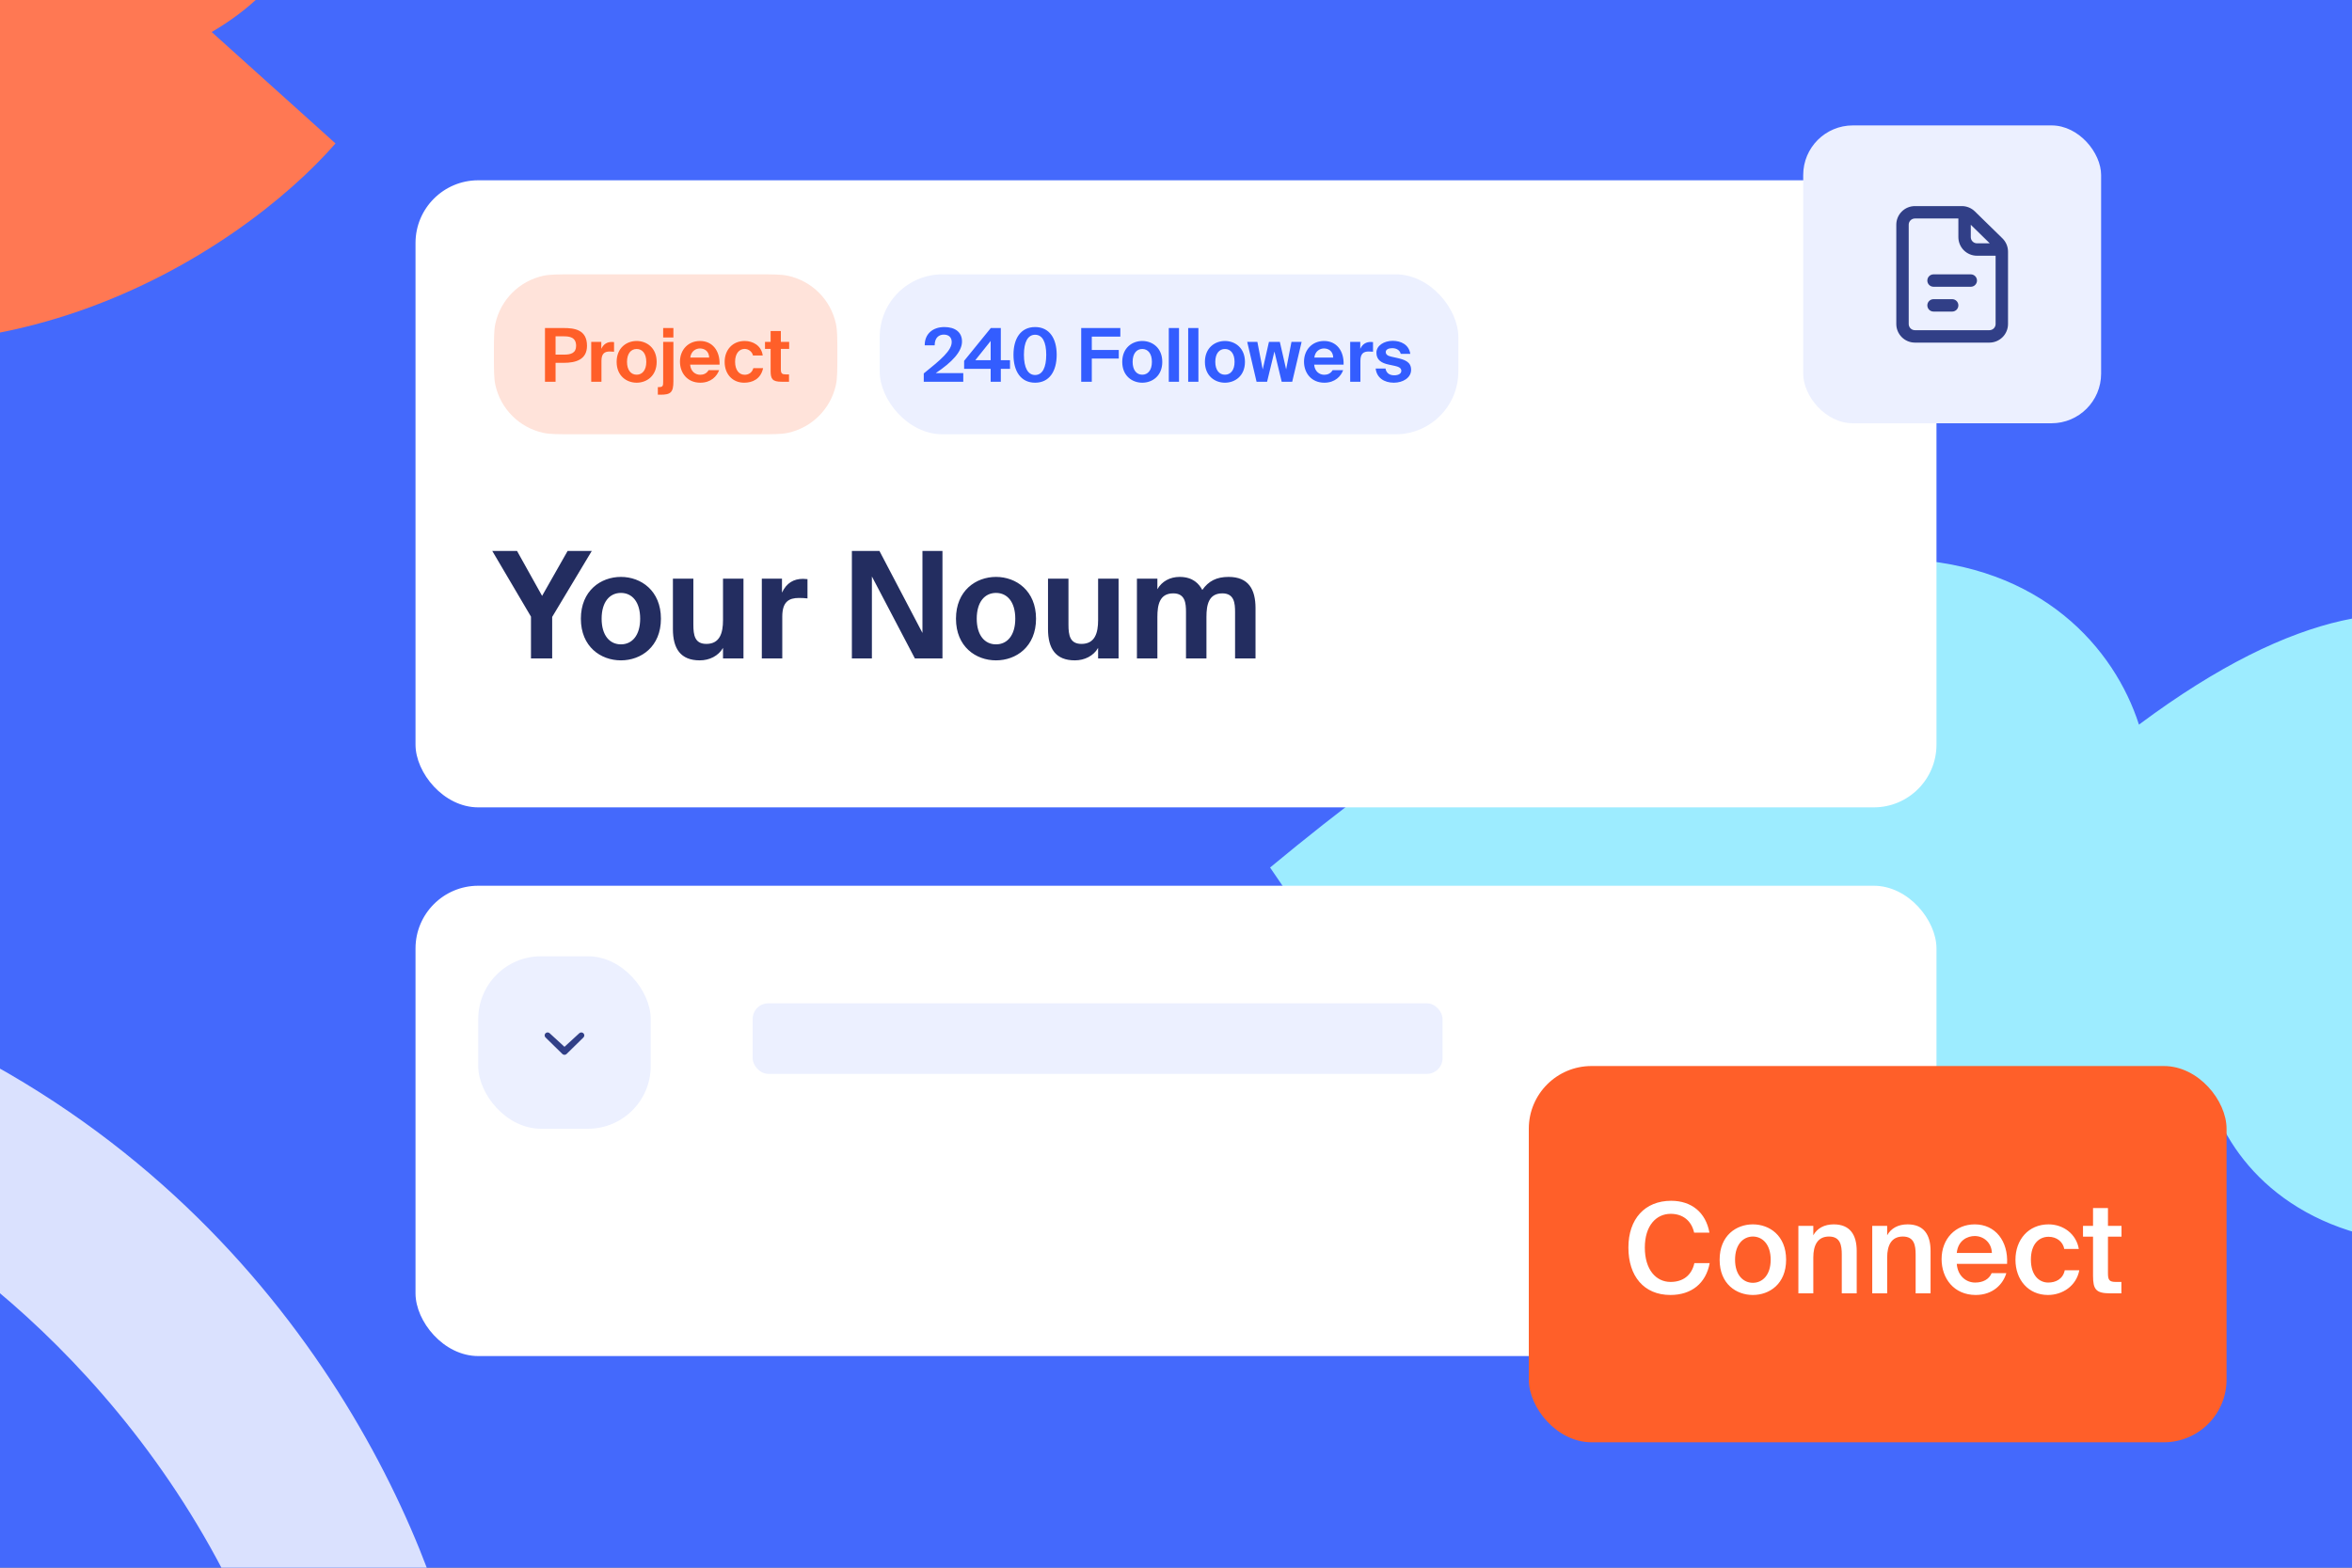<svg width="300" height="200" viewBox="0 0 300 200" fill="none" xmlns="http://www.w3.org/2000/svg">
<rect x="0" y="0" width="300" height="200" fill="#808080" stroke="none"/>
<g clip-path="url(#clip0_1432_147809)">
<rect width="300" height="200" fill="#4469FC"/>
<path d="M42.793 18.301L27.001 4.086C37.143 -1.831 39.768 -9.737 39.813 -12.95L-11.854 -42.815L-43.794 37.223C-3.359 55.174 30.778 32.088 42.793 18.301Z" fill="#FF7853"/>
<path d="M186.925 147.138L162 110.677C235.707 49.492 266.596 73.029 272.827 92.446C313.371 62.21 328.889 87.555 331.579 104.007L363.626 84.887L388.996 120.459C319.562 177.375 289.147 158.403 282.619 141.802C237.042 175.952 222.977 145.36 221.642 125.795L186.925 147.138Z" fill="#9DECFF"/>
<path d="M-16.642 153.708L-5.01 133.639C40.026 156.486 56.727 199.535 59.448 218.203L37.041 222.231C26.322 183.192 -3.214 160.282 -16.642 153.708Z" fill="#DAE1FE"/>
<rect x="53" y="113" width="194" height="60" rx="8" fill="white"/>
<rect x="61" y="122" width="22" height="22" rx="8" fill="#ECF0FF"/>
<path d="M73.88 131.823C73.951 131.752 74.048 131.712 74.149 131.712C74.249 131.712 74.346 131.752 74.418 131.823C74.453 131.857 74.481 131.899 74.5 131.945C74.519 131.99 74.529 132.039 74.529 132.089C74.529 132.139 74.519 132.188 74.5 132.233C74.481 132.279 74.453 132.321 74.418 132.355L72.268 134.462C72.196 134.533 72.1 134.572 71.999 134.572C71.898 134.572 71.802 134.533 71.73 134.462L69.58 132.355C69.545 132.321 69.517 132.279 69.498 132.233C69.479 132.188 69.469 132.139 69.469 132.089C69.469 132.039 69.479 131.99 69.498 131.945C69.517 131.899 69.545 131.857 69.58 131.823C69.652 131.752 69.749 131.712 69.849 131.712C69.95 131.712 70.047 131.752 70.118 131.823L72 133.55L73.88 131.823Z" fill="#313F87"/>
<rect x="96" y="128" width="88" height="9" rx="2" fill="#ECF0FF"/>
<rect x="53" y="23" width="194" height="80" rx="8" fill="white"/>
<path d="M63 45.201C63 43.155 63 42.132 63.186 41.285C63.855 38.236 66.236 35.855 69.284 35.186C70.132 35 71.155 35 73.201 35H96.604C98.65 35 99.673 35 100.521 35.186C103.569 35.855 105.95 38.236 106.619 41.285C106.805 42.132 106.805 43.155 106.805 45.201V45.201C106.805 47.247 106.805 48.27 106.619 49.118C105.95 52.166 103.569 54.547 100.521 55.217C99.673 55.403 98.65 55.403 96.604 55.403H73.201C71.155 55.403 70.132 55.403 69.284 55.217C66.236 54.547 63.855 52.166 63.186 49.118C63 48.27 63 47.247 63 45.201V45.201Z" fill="#FFE3DA"/>
<path d="M71.856 41.847H69.512V48.701H70.864V46.29H71.894C73.473 46.29 74.872 45.865 74.872 44.116C74.872 42.045 73.265 41.847 71.856 41.847ZM70.864 42.906H71.885C72.622 42.906 73.483 43 73.483 44.125C73.483 45.033 72.821 45.241 71.979 45.241H70.864V42.906ZM78.323 44.872V43.643C78.238 43.633 78.124 43.624 78.039 43.624C77.453 43.624 76.99 43.879 76.697 44.503V43.615H75.411V48.701H76.716V46.035C76.716 45.08 77.141 44.844 77.784 44.844C77.973 44.844 78.134 44.853 78.323 44.872ZM78.653 46.167C78.653 47.954 79.92 48.824 81.206 48.824C82.491 48.824 83.758 47.954 83.758 46.167C83.758 44.38 82.491 43.501 81.206 43.501C79.92 43.501 78.653 44.38 78.653 46.167ZM79.976 46.167C79.976 45.099 80.487 44.522 81.206 44.522C81.924 44.522 82.435 45.099 82.435 46.167C82.435 47.226 81.924 47.803 81.206 47.803C80.487 47.803 79.976 47.226 79.976 46.167ZM85.893 41.847H84.588V43.057H85.893V41.847ZM84.588 43.615V48.644C84.588 49.193 84.569 49.382 84.078 49.382H83.908V50.356H84.248C85.524 50.356 85.893 50.081 85.893 48.663V43.615H84.588ZM88.027 46.517H91.781C91.837 44.721 90.854 43.501 89.285 43.501C87.781 43.501 86.732 44.626 86.732 46.139C86.732 47.604 87.687 48.824 89.322 48.824C90.703 48.824 91.45 47.983 91.724 47.226H90.381C90.117 47.671 89.71 47.812 89.313 47.812C88.698 47.812 88.093 47.387 88.027 46.517ZM88.046 45.619C88.15 44.768 88.784 44.456 89.275 44.456C89.823 44.456 90.429 44.759 90.457 45.619H88.046ZM97.288 45.354C97.118 44.087 96.04 43.501 94.981 43.501C93.459 43.501 92.429 44.617 92.429 46.167C92.429 47.699 93.402 48.824 94.925 48.824C95.974 48.824 97.033 48.361 97.335 46.971H96.088C95.917 47.586 95.435 47.812 94.991 47.812C94.272 47.812 93.762 47.217 93.762 46.148C93.762 45.09 94.301 44.513 94.981 44.513C95.473 44.513 95.946 44.872 96.04 45.354H97.288ZM98.294 42.234V43.615H97.576V44.513H98.294V47.33C98.294 48.342 98.521 48.701 99.684 48.701H100.639V47.765H100.242C99.779 47.765 99.599 47.661 99.599 47.141V44.513H100.658V43.615H99.599V42.234H98.294Z" fill="#FF5F29"/>
<rect x="112.207" y="35" width="73.805" height="20.403" rx="8" fill="#ECF0FF"/>
<path d="M122.705 43.567C122.705 42.376 121.826 41.724 120.455 41.724C118.933 41.724 117.931 42.641 117.95 44.059H119.217C119.217 43.038 119.803 42.688 120.38 42.688C121.013 42.688 121.391 43.038 121.391 43.633C121.391 44.721 120.03 45.865 117.827 47.642V48.701H122.866V47.604H119.349C121.457 46.196 122.705 44.853 122.705 43.567ZM128.828 47.056V45.95H127.655V41.847H126.379L122.975 46.035V47.056H126.36V48.701H127.655V47.056H128.828ZM124.403 45.95L126.36 43.501V45.95H124.403ZM129.27 45.26C129.27 47.349 130.197 48.824 132.031 48.824C133.856 48.824 134.782 47.349 134.782 45.26C134.782 43.18 133.856 41.724 132.031 41.724C130.197 41.724 129.27 43.18 129.27 45.26ZM133.449 45.26C133.449 46.905 132.958 47.841 132.031 47.841C131.104 47.841 130.603 46.905 130.603 45.26C130.603 43.624 131.104 42.707 132.031 42.707C132.958 42.707 133.449 43.624 133.449 45.26ZM137.909 41.847V48.701H139.261V45.742H142.702V44.645H139.261V42.943H142.901V41.847H137.909ZM143.144 46.167C143.144 47.954 144.411 48.824 145.697 48.824C146.983 48.824 148.25 47.954 148.25 46.167C148.25 44.38 146.983 43.501 145.697 43.501C144.411 43.501 143.144 44.38 143.144 46.167ZM144.468 46.167C144.468 45.099 144.978 44.522 145.697 44.522C146.416 44.522 146.926 45.099 146.926 46.167C146.926 47.226 146.416 47.803 145.697 47.803C144.978 47.803 144.468 47.226 144.468 46.167ZM150.385 48.701V41.847H149.08V48.701H150.385ZM152.859 48.701V41.847H151.554V48.701H152.859ZM153.688 46.167C153.688 47.954 154.955 48.824 156.241 48.824C157.527 48.824 158.794 47.954 158.794 46.167C158.794 44.38 157.527 43.501 156.241 43.501C154.955 43.501 153.688 44.38 153.688 46.167ZM155.012 46.167C155.012 45.099 155.522 44.522 156.241 44.522C156.96 44.522 157.47 45.099 157.47 46.167C157.47 47.226 156.96 47.803 156.241 47.803C155.522 47.803 155.012 47.226 155.012 46.167ZM161.854 43.615L161.06 47.132L160.379 43.615H159.084L160.275 48.701H161.618L162.554 44.844L163.48 48.701H164.823L166.023 43.615H164.728L164.047 47.122L163.244 43.615H161.854ZM167.624 46.517H171.377C171.434 44.721 170.451 43.501 168.881 43.501C167.378 43.501 166.328 44.626 166.328 46.139C166.328 47.604 167.283 48.824 168.919 48.824C170.299 48.824 171.046 47.983 171.32 47.226H169.978C169.713 47.671 169.307 47.812 168.91 47.812C168.295 47.812 167.69 47.387 167.624 46.517ZM167.643 45.619C167.747 44.768 168.38 44.456 168.872 44.456C169.42 44.456 170.025 44.759 170.054 45.619H167.643ZM175.13 44.872V43.643C175.044 43.633 174.931 43.624 174.846 43.624C174.26 43.624 173.796 43.879 173.503 44.503V43.615H172.218V48.701H173.522V46.035C173.522 45.08 173.948 44.844 174.591 44.844C174.78 44.844 174.94 44.853 175.13 44.872ZM178.665 45.146H179.884C179.714 43.974 178.703 43.482 177.644 43.482C176.547 43.482 175.564 44.078 175.564 44.995C175.564 45.922 176.197 46.319 177.152 46.517L177.908 46.678C178.343 46.772 178.74 46.924 178.74 47.302C178.74 47.671 178.381 47.879 177.823 47.879C177.152 47.879 176.802 47.51 176.727 47.018H175.469C175.592 48.181 176.537 48.824 177.785 48.824C178.939 48.824 179.988 48.2 179.988 47.179C179.988 46.13 179.128 45.874 178.116 45.647L177.436 45.496C176.953 45.392 176.755 45.184 176.755 44.91C176.755 44.598 177.095 44.418 177.577 44.418C178.173 44.418 178.57 44.721 178.665 45.146Z" fill="#335DFF"/>
<path d="M65.95 70.291H62.792L67.727 78.668V84H70.431V78.706L75.48 70.291H72.398L69.145 76.02L65.95 70.291ZM74.091 78.932C74.091 82.506 76.625 84.246 79.197 84.246C81.768 84.246 84.302 82.506 84.302 78.932C84.302 75.359 81.768 73.6 79.197 73.6C76.625 73.6 74.091 75.359 74.091 78.932ZM76.738 78.932C76.738 76.796 77.759 75.642 79.197 75.642C80.634 75.642 81.655 76.796 81.655 78.932C81.655 81.05 80.634 82.204 79.197 82.204C77.759 82.204 76.738 81.05 76.738 78.932ZM92.221 82.657V84H94.831V73.827H92.221V79.121C92.221 80.729 91.824 82.147 90.103 82.147C88.628 82.147 88.439 81.05 88.439 79.689V73.827H85.83V80.256C85.83 82.752 86.813 84.246 89.252 84.246C90.5 84.246 91.635 83.678 92.221 82.657ZM102.995 76.342V73.884C102.825 73.865 102.598 73.846 102.428 73.846C101.255 73.846 100.329 74.356 99.743 75.604V73.827H97.171V84H99.78V78.668C99.78 76.758 100.631 76.285 101.917 76.285C102.295 76.285 102.617 76.304 102.995 76.342ZM116.694 84H120.212V70.291H117.659V80.748L112.175 70.291H108.658V84H111.211V73.543L116.694 84ZM121.936 78.932C121.936 82.506 124.47 84.246 127.042 84.246C129.613 84.246 132.147 82.506 132.147 78.932C132.147 75.359 129.613 73.6 127.042 73.6C124.47 73.6 121.936 75.359 121.936 78.932ZM124.584 78.932C124.584 76.796 125.605 75.642 127.042 75.642C128.479 75.642 129.5 76.796 129.5 78.932C129.5 81.05 128.479 82.204 127.042 82.204C125.605 82.204 124.584 81.05 124.584 78.932ZM140.066 82.657V84H142.676V73.827H140.066V79.121C140.066 80.729 139.669 82.147 137.948 82.147C136.473 82.147 136.284 81.05 136.284 79.689V73.827H133.675V80.256C133.675 82.752 134.658 84.246 137.097 84.246C138.345 84.246 139.48 83.678 140.066 82.657ZM155.908 75.699C157.439 75.699 157.534 76.966 157.534 78.082V84H160.143V77.59C160.143 75.188 159.255 73.6 156.702 73.6C155.17 73.6 154.149 74.129 153.355 75.264C152.958 74.526 152.202 73.6 150.462 73.6C149.233 73.6 148.193 74.167 147.626 75.169V73.827H145.016V84H147.626V78.706C147.626 77.155 147.909 75.699 149.649 75.699C151.18 75.699 151.275 76.966 151.275 78.082V84H153.884V78.706C153.884 77.155 154.168 75.699 155.908 75.699Z" fill="#232D60"/>
<rect x="195" y="136" width="89" height="48" rx="8" fill="#FF5F29"/>
<path d="M218.072 161.144H216.12C215.768 162.728 214.648 163.544 213.08 163.544C211.224 163.544 209.8 161.976 209.8 159.16C209.8 156.36 211.256 154.856 213.096 154.856C214.6 154.856 215.736 155.688 216.088 157.256H218.04C217.576 154.664 215.736 153.192 213.16 153.192C209.8 153.192 207.704 155.512 207.704 159.16C207.704 162.792 209.672 165.208 213.064 165.208C215.736 165.208 217.592 163.736 218.072 161.144ZM227.82 160.712C227.82 157.608 225.676 156.2 223.58 156.2C221.484 156.2 219.34 157.608 219.34 160.712C219.34 163.816 221.484 165.208 223.58 165.208C225.676 165.208 227.82 163.816 227.82 160.712ZM223.58 163.656C222.38 163.656 221.308 162.696 221.308 160.712C221.308 158.728 222.38 157.752 223.58 157.752C224.78 157.752 225.852 158.728 225.852 160.712C225.852 162.696 224.78 163.656 223.58 163.656ZM231.289 157.592V156.392H229.385V165H231.289V160.424C231.289 158.872 231.833 157.752 233.289 157.752C234.745 157.752 234.921 158.888 234.921 160.056V165H236.825V159.592C236.825 157.544 235.977 156.2 233.897 156.2C232.697 156.2 231.785 156.696 231.289 157.592ZM240.71 157.592V156.392H238.806V165H240.71V160.424C240.71 158.872 241.254 157.752 242.71 157.752C244.166 157.752 244.342 158.888 244.342 160.056V165H246.246V159.592C246.246 157.544 245.398 156.2 243.318 156.2C242.118 156.2 241.206 156.696 240.71 157.592ZM249.588 161.24H256.004C256.164 158.344 254.516 156.2 251.876 156.2C249.428 156.2 247.652 158.04 247.652 160.632C247.652 163.096 249.236 165.208 252.004 165.208C254.228 165.208 255.508 163.8 255.908 162.424H254.036C253.7 163.224 252.916 163.624 251.924 163.624C250.836 163.624 249.716 162.84 249.588 161.24ZM249.588 159.848C249.748 158.216 250.98 157.688 251.876 157.688C252.996 157.688 254.02 158.504 254.068 159.848H249.588ZM265.154 159.336C264.834 157.416 263.17 156.2 261.298 156.2C258.738 156.2 257.074 158.152 257.074 160.712C257.074 163.272 258.722 165.208 261.218 165.208C263.058 165.208 264.834 164.072 265.218 162.056H263.362C263.122 163.208 262.178 163.624 261.25 163.624C260.13 163.624 259.042 162.744 259.042 160.696C259.042 158.664 260.114 157.784 261.298 157.784C262.338 157.784 263.138 158.424 263.298 159.336H265.154ZM266.969 154.12V156.392H265.689V157.768H266.969V162.744C266.969 164.504 267.337 165 269.177 165H270.585V163.544H269.897C269.081 163.544 268.873 163.336 268.873 162.456V157.768H270.601V156.392H268.873V154.12H266.969Z" fill="white"/>
<rect x="230" y="16" width="38" height="38" rx="6.333" fill="#ECF0FF"/>
<path d="M246.625 35C246.188 35 245.833 35.355 245.833 35.792C245.833 36.229 246.188 36.584 246.625 36.584H251.375C251.812 36.584 252.167 36.229 252.167 35.792C252.167 35.355 251.812 35 251.375 35H246.625Z" fill="#313F87"/>
<path d="M245.833 38.959C245.833 38.521 246.188 38.167 246.625 38.167H249C249.437 38.167 249.792 38.521 249.792 38.959C249.792 39.396 249.437 39.75 249 39.75H246.625C246.188 39.75 245.833 39.396 245.833 38.959Z" fill="#313F87"/>
<path fill-rule="evenodd" clip-rule="evenodd" d="M244.25 26.292C243.62 26.292 243.016 26.542 242.571 26.988C242.125 27.433 241.875 28.037 241.875 28.667V41.334C241.875 41.964 242.125 42.568 242.571 43.013C243.016 43.458 243.62 43.709 244.25 43.709H253.75C254.38 43.709 254.984 43.458 255.429 43.013C255.875 42.568 256.125 41.964 256.125 41.334V32.104C256.125 31.788 256.062 31.475 255.939 31.183C255.816 30.892 255.636 30.627 255.41 30.406L251.895 26.969C251.452 26.535 250.856 26.292 250.235 26.292H244.25ZM243.69 28.107C243.839 27.959 244.04 27.875 244.25 27.875H249.792V30.25C249.792 30.88 250.042 31.484 250.487 31.93C250.933 32.375 251.537 32.625 252.167 32.625H254.542V41.334C254.542 41.544 254.458 41.745 254.31 41.894C254.161 42.042 253.96 42.125 253.75 42.125H244.25C244.04 42.125 243.839 42.042 243.69 41.894C243.542 41.745 243.458 41.544 243.458 41.334V28.667C243.458 28.457 243.542 28.256 243.69 28.107ZM253.796 31.042L251.375 28.675V30.25C251.375 30.46 251.458 30.662 251.607 30.81C251.755 30.959 251.957 31.042 252.167 31.042H253.796Z" fill="#313F87"/>
</g>
<defs>
<clipPath id="clip0_1432_147809">
<rect width="300" height="200" fill="white"/>
</clipPath>
</defs>
</svg>

